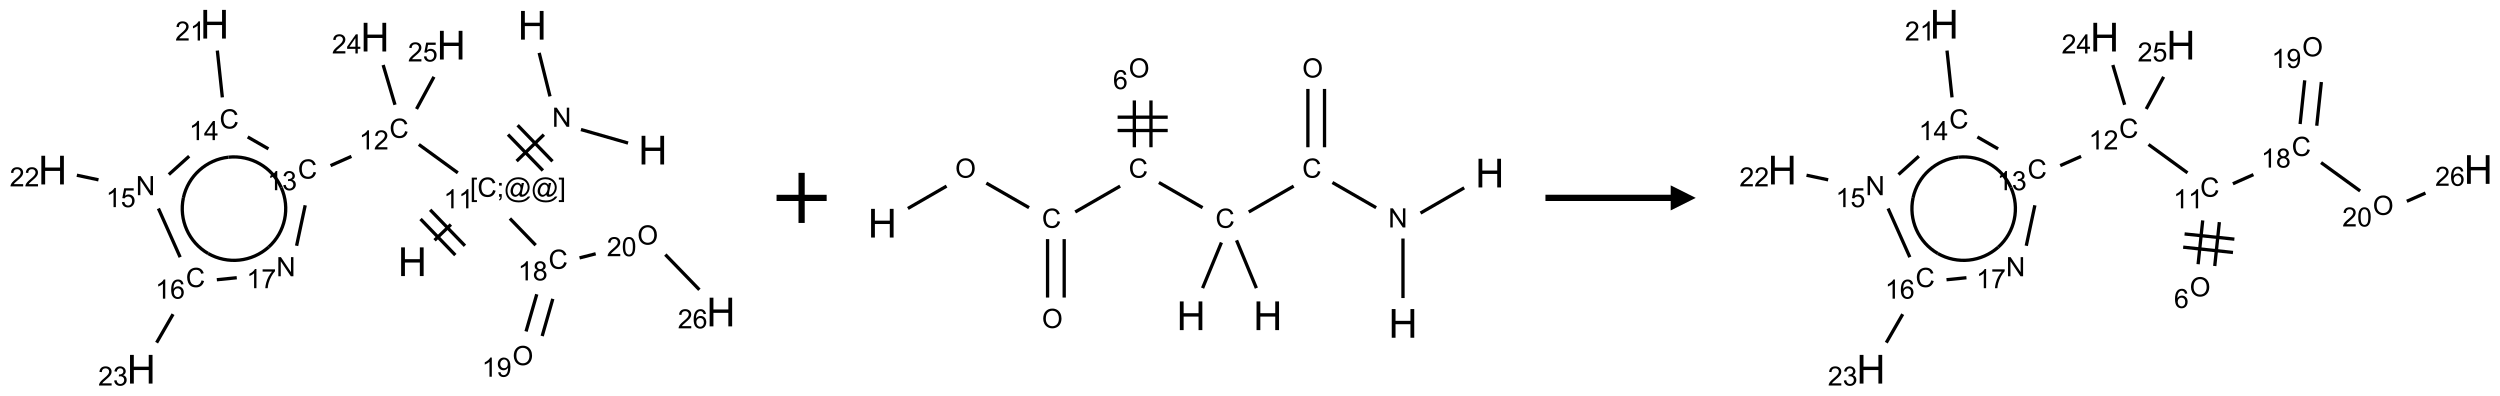 <?xml version="1.0" encoding="UTF-8"?>
<svg xmlns="http://www.w3.org/2000/svg" xmlns:xlink="http://www.w3.org/1999/xlink" width="998" height="158" viewBox="0 0 998 158">
<defs>
<g>
<g id="glyph-0-0">
<path d="M 2 0 L 2 -10 L 10 -10 L 10 0 Z M 2.25 -0.25 L 9.75 -0.25 L 9.75 -9.75 L 2.25 -9.75 Z M 2.25 -0.25 "/>
</g>
<g id="glyph-0-1">
<path d="M 1.281 0 L 1.281 -11.453 L 2.797 -11.453 L 2.797 -6.75 L 8.75 -6.75 L 8.75 -11.453 L 10.266 -11.453 L 10.266 0 L 8.75 0 L 8.75 -5.398 L 2.797 -5.398 L 2.797 0 Z M 1.281 0 "/>
</g>
<g id="glyph-1-0">
<path d="M 1.332 0 L 1.332 -6.668 L 6.668 -6.668 L 6.668 0 Z M 1.5 -0.168 L 6.5 -0.168 L 6.5 -6.5 L 1.5 -6.5 Z M 1.5 -0.168 "/>
</g>
<g id="glyph-1-1">
<path d="M 0.812 0 L 0.812 -7.637 L 1.848 -7.637 L 5.859 -1.641 L 5.859 -7.637 L 6.828 -7.637 L 6.828 0 L 5.793 0 L 1.781 -6 L 1.781 0 Z M 0.812 0 "/>
</g>
<g id="glyph-1-2">
<path d="M 0.723 2.121 L 0.723 -7.637 L 2.793 -7.637 L 2.793 -6.859 L 1.66 -6.859 L 1.66 1.344 L 2.793 1.344 L 2.793 2.121 Z M 0.723 2.121 "/>
</g>
<g id="glyph-1-3">
<path d="M 6.27 -2.676 L 7.281 -2.422 C 7.07 -1.594 6.688 -0.961 6.137 -0.523 C 5.586 -0.086 4.914 0.129 4.121 0.129 C 3.297 0.129 2.629 -0.039 2.113 -0.371 C 1.598 -0.707 1.203 -1.191 0.934 -1.828 C 0.664 -2.465 0.531 -3.145 0.531 -3.875 C 0.531 -4.672 0.684 -5.363 0.988 -5.957 C 1.293 -6.547 1.723 -6.996 2.285 -7.305 C 2.844 -7.613 3.461 -7.766 4.137 -7.766 C 4.898 -7.766 5.543 -7.57 6.062 -7.184 C 6.582 -6.793 6.945 -6.246 7.152 -5.543 L 6.156 -5.309 C 5.98 -5.863 5.723 -6.266 5.387 -6.52 C 5.051 -6.773 4.625 -6.902 4.113 -6.902 C 3.527 -6.902 3.039 -6.762 2.645 -6.48 C 2.25 -6.199 1.973 -5.82 1.812 -5.348 C 1.652 -4.871 1.574 -4.383 1.574 -3.879 C 1.574 -3.23 1.668 -2.664 1.855 -2.18 C 2.047 -1.695 2.34 -1.332 2.738 -1.094 C 3.137 -0.855 3.57 -0.734 4.035 -0.734 C 4.602 -0.734 5.082 -0.898 5.473 -1.223 C 5.867 -1.551 6.133 -2.035 6.27 -2.676 Z M 6.27 -2.676 "/>
</g>
<g id="glyph-1-4">
<path d="M 0.949 -4.465 L 0.949 -5.531 L 2.016 -5.531 L 2.016 -4.465 Z M 0.949 0 L 0.949 -1.066 L 2.016 -1.066 L 2.016 0 C 2.016 0.391 1.945 0.711 1.809 0.949 C 1.668 1.191 1.449 1.379 1.145 1.512 L 0.887 1.109 C 1.082 1.023 1.23 0.895 1.324 0.727 C 1.418 0.559 1.469 0.316 1.48 0 Z M 0.949 0 "/>
</g>
<g id="glyph-1-5">
<path d="M 6.047 -0.848 C 5.82 -0.59 5.57 -0.379 5.289 -0.223 C 5.008 -0.062 4.73 0.016 4.449 0.016 C 4.141 0.016 3.84 -0.074 3.547 -0.254 C 3.254 -0.434 3.02 -0.715 2.836 -1.09 C 2.652 -1.465 2.562 -1.875 2.562 -2.324 C 2.562 -2.875 2.703 -3.43 2.988 -3.98 C 3.27 -4.535 3.621 -4.953 4.043 -5.23 C 4.461 -5.508 4.871 -5.645 5.266 -5.645 C 5.566 -5.645 5.855 -5.566 6.129 -5.41 C 6.402 -5.25 6.641 -5.012 6.84 -4.688 L 7.016 -5.496 L 7.949 -5.496 L 7.199 -2 C 7.094 -1.516 7.043 -1.246 7.043 -1.191 C 7.043 -1.098 7.078 -1.02 7.148 -0.949 C 7.219 -0.883 7.305 -0.848 7.406 -0.848 C 7.59 -0.848 7.832 -0.953 8.129 -1.168 C 8.527 -1.445 8.84 -1.816 9.07 -2.285 C 9.301 -2.75 9.418 -3.234 9.418 -3.73 C 9.418 -4.309 9.27 -4.852 8.973 -5.355 C 8.676 -5.859 8.23 -6.262 7.645 -6.562 C 7.055 -6.863 6.406 -7.016 5.691 -7.016 C 4.879 -7.016 4.137 -6.824 3.465 -6.445 C 2.793 -6.066 2.273 -5.52 1.902 -4.809 C 1.535 -4.098 1.348 -3.34 1.348 -2.527 C 1.348 -1.676 1.535 -0.941 1.902 -0.328 C 2.273 0.285 2.809 0.742 3.508 1.035 C 4.207 1.328 4.984 1.473 5.832 1.473 C 6.742 1.473 7.504 1.32 8.121 1.016 C 8.734 0.711 9.195 0.34 9.5 -0.098 L 10.441 -0.098 C 10.266 0.266 9.961 0.637 9.531 1.016 C 9.102 1.395 8.59 1.695 7.996 1.914 C 7.402 2.133 6.688 2.246 5.848 2.246 C 5.078 2.246 4.367 2.145 3.715 1.949 C 3.066 1.75 2.512 1.453 2.051 1.055 C 1.594 0.656 1.25 0.199 1.016 -0.316 C 0.723 -0.973 0.578 -1.684 0.578 -2.441 C 0.578 -3.289 0.75 -4.098 1.098 -4.863 C 1.523 -5.805 2.125 -6.527 2.902 -7.027 C 3.684 -7.527 4.629 -7.777 5.738 -7.777 C 6.602 -7.777 7.375 -7.602 8.059 -7.246 C 8.746 -6.895 9.285 -6.371 9.684 -5.672 C 10.02 -5.07 10.188 -4.418 10.188 -3.715 C 10.188 -2.707 9.832 -1.812 9.125 -1.031 C 8.492 -0.328 7.801 0.02 7.051 0.02 C 6.812 0.02 6.617 -0.016 6.473 -0.09 C 6.324 -0.16 6.215 -0.266 6.145 -0.402 C 6.102 -0.488 6.066 -0.637 6.047 -0.848 Z M 3.527 -2.262 C 3.527 -1.785 3.641 -1.414 3.863 -1.152 C 4.09 -0.887 4.348 -0.754 4.641 -0.754 C 4.836 -0.754 5.039 -0.812 5.254 -0.93 C 5.469 -1.047 5.676 -1.219 5.871 -1.449 C 6.066 -1.676 6.23 -1.969 6.355 -2.32 C 6.48 -2.672 6.543 -3.027 6.543 -3.379 C 6.543 -3.852 6.426 -4.219 6.191 -4.48 C 5.957 -4.738 5.672 -4.871 5.332 -4.871 C 5.109 -4.871 4.902 -4.812 4.707 -4.699 C 4.512 -4.586 4.32 -4.406 4.137 -4.156 C 3.953 -3.906 3.805 -3.602 3.691 -3.246 C 3.582 -2.887 3.527 -2.559 3.527 -2.262 Z M 3.527 -2.262 "/>
</g>
<g id="glyph-1-6">
<path d="M 2.27 2.121 L 0.203 2.121 L 0.203 1.344 L 1.332 1.344 L 1.332 -6.859 L 0.203 -6.859 L 0.203 -7.637 L 2.27 -7.637 Z M 2.27 2.121 "/>
</g>
<g id="glyph-1-7">
<path d="M 3.973 0 L 3.035 0 L 3.035 -5.973 C 2.809 -5.758 2.516 -5.543 2.148 -5.328 C 1.781 -5.113 1.453 -4.953 1.16 -4.844 L 1.16 -5.75 C 1.684 -5.996 2.145 -6.297 2.535 -6.645 C 2.93 -6.996 3.207 -7.336 3.371 -7.668 L 3.973 -7.668 Z M 3.973 0 "/>
</g>
<g id="glyph-1-8">
<path d="M 5.371 -0.902 L 5.371 0 L 0.324 0 C 0.316 -0.227 0.352 -0.441 0.434 -0.652 C 0.562 -0.996 0.766 -1.332 1.051 -1.668 C 1.332 -2 1.742 -2.387 2.277 -2.824 C 3.105 -3.504 3.668 -4.043 3.957 -4.441 C 4.25 -4.84 4.395 -5.215 4.395 -5.566 C 4.395 -5.938 4.262 -6.254 3.996 -6.508 C 3.73 -6.762 3.387 -6.891 2.957 -6.891 C 2.508 -6.891 2.145 -6.754 1.875 -6.484 C 1.605 -6.215 1.469 -5.84 1.465 -5.359 L 0.5 -5.457 C 0.566 -6.176 0.812 -6.727 1.246 -7.102 C 1.676 -7.477 2.254 -7.668 2.98 -7.668 C 3.711 -7.668 4.293 -7.465 4.719 -7.059 C 5.145 -6.652 5.359 -6.148 5.359 -5.547 C 5.359 -5.242 5.297 -4.941 5.172 -4.645 C 5.047 -4.352 4.84 -4.039 4.551 -3.715 C 4.262 -3.387 3.777 -2.938 3.105 -2.371 C 2.543 -1.898 2.18 -1.578 2.02 -1.41 C 1.859 -1.242 1.73 -1.07 1.625 -0.902 Z M 5.371 -0.902 "/>
</g>
<g id="glyph-1-9">
<path d="M 0.449 -2.016 L 1.387 -2.141 C 1.492 -1.609 1.676 -1.227 1.934 -0.992 C 2.191 -0.758 2.508 -0.641 2.879 -0.641 C 3.32 -0.641 3.695 -0.793 3.996 -1.098 C 4.301 -1.402 4.453 -1.781 4.453 -2.234 C 4.453 -2.664 4.312 -3.02 4.031 -3.301 C 3.75 -3.578 3.391 -3.719 2.957 -3.719 C 2.781 -3.719 2.562 -3.684 2.297 -3.613 L 2.402 -4.438 C 2.465 -4.43 2.516 -4.426 2.551 -4.426 C 2.949 -4.426 3.312 -4.531 3.629 -4.738 C 3.949 -4.949 4.109 -5.27 4.109 -5.703 C 4.109 -6.047 3.992 -6.332 3.762 -6.559 C 3.527 -6.785 3.227 -6.895 2.859 -6.895 C 2.496 -6.895 2.191 -6.781 1.949 -6.551 C 1.707 -6.324 1.547 -5.98 1.48 -5.52 L 0.543 -5.688 C 0.656 -6.316 0.918 -6.805 1.324 -7.148 C 1.73 -7.492 2.234 -7.668 2.84 -7.668 C 3.254 -7.668 3.641 -7.578 3.988 -7.398 C 4.34 -7.219 4.609 -6.977 4.793 -6.668 C 4.98 -6.359 5.074 -6.031 5.074 -5.684 C 5.074 -5.352 4.984 -5.051 4.809 -4.781 C 4.629 -4.512 4.367 -4.297 4.02 -4.137 C 4.473 -4.031 4.824 -3.816 5.074 -3.488 C 5.324 -3.16 5.449 -2.75 5.449 -2.254 C 5.449 -1.59 5.203 -1.023 4.719 -0.559 C 4.234 -0.098 3.617 0.137 2.875 0.137 C 2.203 0.137 1.648 -0.062 1.207 -0.465 C 0.762 -0.863 0.512 -1.379 0.449 -2.016 Z M 0.449 -2.016 "/>
</g>
<g id="glyph-1-10">
<path d="M 3.449 0 L 3.449 -1.828 L 0.137 -1.828 L 0.137 -2.688 L 3.621 -7.637 L 4.387 -7.637 L 4.387 -2.688 L 5.418 -2.688 L 5.418 -1.828 L 4.387 -1.828 L 4.387 0 Z M 3.449 -2.688 L 3.449 -6.129 L 1.059 -2.688 Z M 3.449 -2.688 "/>
</g>
<g id="glyph-1-11">
<path d="M 0.441 -2 L 1.426 -2.082 C 1.5 -1.605 1.668 -1.242 1.934 -1.004 C 2.199 -0.762 2.52 -0.641 2.895 -0.641 C 3.348 -0.641 3.73 -0.812 4.043 -1.152 C 4.355 -1.492 4.512 -1.941 4.512 -2.504 C 4.512 -3.039 4.359 -3.461 4.059 -3.77 C 3.758 -4.078 3.367 -4.234 2.879 -4.234 C 2.578 -4.234 2.305 -4.164 2.062 -4.027 C 1.82 -3.891 1.629 -3.715 1.488 -3.496 L 0.609 -3.609 L 1.348 -7.531 L 5.145 -7.531 L 5.145 -6.637 L 2.098 -6.637 L 1.688 -4.582 C 2.145 -4.902 2.625 -5.062 3.129 -5.062 C 3.797 -5.062 4.359 -4.832 4.816 -4.371 C 5.277 -3.91 5.504 -3.312 5.504 -2.59 C 5.504 -1.898 5.305 -1.301 4.902 -0.797 C 4.41 -0.18 3.742 0.129 2.895 0.129 C 2.199 0.129 1.633 -0.062 1.195 -0.453 C 0.758 -0.844 0.504 -1.359 0.441 -2 Z M 0.441 -2 "/>
</g>
<g id="glyph-1-12">
<path d="M 5.309 -5.766 L 4.375 -5.691 C 4.293 -6.059 4.172 -6.328 4.02 -6.496 C 3.766 -6.762 3.453 -6.895 3.082 -6.895 C 2.785 -6.895 2.523 -6.812 2.297 -6.645 C 2 -6.43 1.77 -6.117 1.598 -5.703 C 1.43 -5.289 1.34 -4.703 1.332 -3.938 C 1.559 -4.281 1.836 -4.535 2.16 -4.703 C 2.488 -4.871 2.828 -4.953 3.188 -4.953 C 3.812 -4.953 4.344 -4.723 4.785 -4.262 C 5.223 -3.801 5.441 -3.207 5.441 -2.48 C 5.441 -2 5.34 -1.555 5.133 -1.145 C 4.926 -0.73 4.641 -0.418 4.281 -0.199 C 3.922 0.02 3.512 0.129 3.051 0.129 C 2.27 0.129 1.633 -0.156 1.141 -0.73 C 0.648 -1.305 0.402 -2.254 0.402 -3.574 C 0.402 -5.051 0.672 -6.121 1.219 -6.793 C 1.695 -7.375 2.336 -7.668 3.141 -7.668 C 3.742 -7.668 4.234 -7.5 4.617 -7.16 C 5 -6.824 5.23 -6.359 5.309 -5.766 Z M 1.48 -2.473 C 1.48 -2.152 1.547 -1.844 1.684 -1.547 C 1.82 -1.25 2.016 -1.027 2.262 -0.871 C 2.508 -0.719 2.766 -0.641 3.035 -0.641 C 3.434 -0.641 3.773 -0.801 4.059 -1.121 C 4.344 -1.441 4.484 -1.875 4.484 -2.422 C 4.484 -2.949 4.344 -3.367 4.062 -3.668 C 3.781 -3.973 3.426 -4.125 3 -4.125 C 2.578 -4.125 2.219 -3.973 1.922 -3.668 C 1.625 -3.363 1.48 -2.969 1.48 -2.473 Z M 1.48 -2.473 "/>
</g>
<g id="glyph-1-13">
<path d="M 0.504 -6.637 L 0.504 -7.535 L 5.449 -7.535 L 5.449 -6.809 C 4.961 -6.289 4.48 -5.602 4.004 -4.746 C 3.527 -3.887 3.156 -3.004 2.895 -2.098 C 2.707 -1.461 2.59 -0.762 2.535 0 L 1.574 0 C 1.582 -0.602 1.703 -1.328 1.926 -2.176 C 2.152 -3.027 2.477 -3.848 2.898 -4.637 C 3.32 -5.426 3.77 -6.094 4.246 -6.637 Z M 0.504 -6.637 "/>
</g>
<g id="glyph-1-14">
<path d="M 1.887 -4.141 C 1.496 -4.281 1.207 -4.484 1.02 -4.75 C 0.832 -5.016 0.738 -5.328 0.738 -5.699 C 0.738 -6.254 0.938 -6.719 1.34 -7.098 C 1.738 -7.477 2.27 -7.668 2.934 -7.668 C 3.598 -7.668 4.137 -7.473 4.543 -7.086 C 4.949 -6.699 5.152 -6.227 5.152 -5.672 C 5.152 -5.316 5.059 -5.008 4.871 -4.746 C 4.688 -4.484 4.406 -4.281 4.027 -4.141 C 4.496 -3.988 4.852 -3.742 5.098 -3.402 C 5.34 -3.062 5.465 -2.656 5.465 -2.184 C 5.465 -1.531 5.234 -0.98 4.77 -0.535 C 4.309 -0.09 3.703 0.129 2.949 0.129 C 2.195 0.129 1.586 -0.094 1.125 -0.539 C 0.664 -0.984 0.434 -1.543 0.434 -2.207 C 0.434 -2.703 0.559 -3.121 0.809 -3.457 C 1.062 -3.793 1.422 -4.02 1.887 -4.141 Z M 1.699 -5.73 C 1.699 -5.367 1.812 -5.074 2.047 -4.844 C 2.281 -4.613 2.582 -4.5 2.953 -4.5 C 3.312 -4.5 3.609 -4.613 3.84 -4.84 C 4.07 -5.066 4.188 -5.348 4.188 -5.676 C 4.188 -6.02 4.07 -6.309 3.832 -6.543 C 3.594 -6.777 3.297 -6.895 2.941 -6.895 C 2.586 -6.895 2.289 -6.781 2.051 -6.551 C 1.816 -6.324 1.699 -6.047 1.699 -5.73 Z M 1.395 -2.203 C 1.395 -1.938 1.461 -1.676 1.586 -1.426 C 1.711 -1.176 1.902 -0.984 2.152 -0.848 C 2.402 -0.711 2.672 -0.641 2.957 -0.641 C 3.406 -0.641 3.777 -0.785 4.066 -1.074 C 4.359 -1.363 4.504 -1.727 4.504 -2.172 C 4.504 -2.625 4.355 -2.996 4.055 -3.293 C 3.754 -3.586 3.379 -3.734 2.926 -3.734 C 2.484 -3.734 2.121 -3.59 1.832 -3.297 C 1.543 -3.004 1.395 -2.641 1.395 -2.203 Z M 1.395 -2.203 "/>
</g>
<g id="glyph-1-15">
<path d="M 0.516 -3.719 C 0.516 -4.984 0.855 -5.977 1.535 -6.695 C 2.215 -7.414 3.094 -7.77 4.172 -7.77 C 4.875 -7.77 5.512 -7.602 6.078 -7.266 C 6.645 -6.93 7.074 -6.461 7.371 -5.855 C 7.668 -5.254 7.816 -4.57 7.816 -3.809 C 7.816 -3.035 7.66 -2.34 7.348 -1.73 C 7.035 -1.117 6.594 -0.656 6.02 -0.34 C 5.449 -0.027 4.828 0.129 4.168 0.129 C 3.449 0.129 2.805 -0.043 2.238 -0.391 C 1.672 -0.738 1.246 -1.211 0.953 -1.812 C 0.66 -2.414 0.516 -3.047 0.516 -3.719 Z M 1.559 -3.703 C 1.559 -2.781 1.805 -2.059 2.301 -1.527 C 2.793 -1 3.414 -0.734 4.16 -0.734 C 4.922 -0.734 5.547 -1 6.039 -1.535 C 6.531 -2.07 6.777 -2.828 6.777 -3.812 C 6.777 -4.434 6.672 -4.977 6.461 -5.441 C 6.25 -5.902 5.945 -6.262 5.539 -6.52 C 5.133 -6.773 4.68 -6.902 4.176 -6.902 C 3.461 -6.902 2.848 -6.656 2.332 -6.164 C 1.816 -5.672 1.559 -4.852 1.559 -3.703 Z M 1.559 -3.703 "/>
</g>
<g id="glyph-1-16">
<path d="M 0.582 -1.766 L 1.484 -1.848 C 1.562 -1.426 1.707 -1.117 1.922 -0.926 C 2.137 -0.734 2.414 -0.641 2.75 -0.641 C 3.039 -0.641 3.289 -0.707 3.508 -0.84 C 3.727 -0.973 3.902 -1.148 4.043 -1.367 C 4.18 -1.586 4.297 -1.887 4.391 -2.262 C 4.484 -2.637 4.531 -3.016 4.531 -3.406 C 4.531 -3.449 4.531 -3.512 4.527 -3.594 C 4.34 -3.297 4.082 -3.055 3.758 -2.867 C 3.434 -2.68 3.082 -2.59 2.703 -2.59 C 2.07 -2.59 1.535 -2.816 1.098 -3.277 C 0.66 -3.734 0.441 -4.34 0.441 -5.09 C 0.441 -5.863 0.672 -6.484 1.129 -6.957 C 1.586 -7.43 2.156 -7.668 2.844 -7.668 C 3.34 -7.668 3.793 -7.531 4.207 -7.266 C 4.617 -7 4.93 -6.617 5.145 -6.121 C 5.355 -5.629 5.465 -4.91 5.465 -3.973 C 5.465 -2.996 5.359 -2.223 5.145 -1.645 C 4.934 -1.066 4.617 -0.625 4.199 -0.324 C 3.781 -0.02 3.293 0.129 2.73 0.129 C 2.133 0.129 1.645 -0.035 1.266 -0.367 C 0.887 -0.699 0.66 -1.164 0.582 -1.766 Z M 4.422 -5.137 C 4.422 -5.676 4.277 -6.102 3.992 -6.418 C 3.707 -6.734 3.359 -6.891 2.957 -6.891 C 2.543 -6.891 2.18 -6.719 1.871 -6.379 C 1.562 -6.039 1.406 -5.598 1.406 -5.059 C 1.406 -4.57 1.555 -4.176 1.848 -3.871 C 2.141 -3.566 2.5 -3.418 2.934 -3.418 C 3.367 -3.418 3.723 -3.57 4.004 -3.871 C 4.281 -4.176 4.422 -4.598 4.422 -5.137 Z M 4.422 -5.137 "/>
</g>
<g id="glyph-1-17">
<path d="M 0.441 -3.766 C 0.441 -4.668 0.535 -5.395 0.723 -5.945 C 0.906 -6.496 1.184 -6.922 1.551 -7.219 C 1.918 -7.516 2.375 -7.668 2.934 -7.668 C 3.344 -7.668 3.703 -7.586 4.012 -7.418 C 4.32 -7.254 4.574 -7.016 4.777 -6.707 C 4.977 -6.395 5.137 -6.016 5.25 -5.57 C 5.363 -5.125 5.422 -4.523 5.422 -3.766 C 5.422 -2.871 5.328 -2.148 5.145 -1.598 C 4.961 -1.047 4.688 -0.621 4.32 -0.32 C 3.953 -0.02 3.492 0.129 2.934 0.129 C 2.195 0.129 1.617 -0.133 1.199 -0.66 C 0.695 -1.297 0.441 -2.332 0.441 -3.766 Z M 1.406 -3.766 C 1.406 -2.512 1.555 -1.68 1.848 -1.262 C 2.141 -0.848 2.5 -0.641 2.934 -0.641 C 3.363 -0.641 3.727 -0.848 4.02 -1.266 C 4.312 -1.684 4.457 -2.516 4.457 -3.766 C 4.457 -5.023 4.312 -5.859 4.02 -6.27 C 3.727 -6.684 3.359 -6.891 2.922 -6.891 C 2.492 -6.891 2.148 -6.707 1.891 -6.344 C 1.566 -5.879 1.406 -5.02 1.406 -3.766 Z M 1.406 -3.766 "/>
</g>
</g>
</defs>
<path fill="none" stroke-width="0.033" stroke-linecap="butt" stroke-linejoin="miter" stroke="rgb(0%, 0%, 0%)" stroke-opacity="1" stroke-miterlimit="10" d="M 5.743 1.186 L 5.273 1.051 " transform="matrix(40, 0, 0, 40, 20.998, 9.67)"/>
<path fill="none" stroke-width="0.033" stroke-linecap="butt" stroke-linejoin="miter" stroke="rgb(0%, 0%, 0%)" stroke-opacity="1" stroke-miterlimit="10" d="M 4.964 0.72 L 4.856 0.286 " transform="matrix(40, 0, 0, 40, 20.998, 9.67)"/>
<path fill="none" stroke-width="0.033" stroke-linecap="butt" stroke-linejoin="miter" stroke="rgb(0%, 0%, 0%)" stroke-opacity="1" stroke-miterlimit="10" d="M 4.903 1.102 L 4.631 1.366 " transform="matrix(40, 0, 0, 40, 20.998, 9.67)"/>
<path fill="none" stroke-width="0.033" stroke-linecap="butt" stroke-linejoin="miter" stroke="rgb(0%, 0%, 0%)" stroke-opacity="1" stroke-miterlimit="10" d="M 4.545 1.101 L 4.893 1.46 " transform="matrix(40, 0, 0, 40, 20.998, 9.67)"/>
<path fill="none" stroke-width="0.033" stroke-linecap="butt" stroke-linejoin="miter" stroke="rgb(0%, 0%, 0%)" stroke-opacity="1" stroke-miterlimit="10" d="M 4.641 1.008 L 4.989 1.368 " transform="matrix(40, 0, 0, 40, 20.998, 9.67)"/>
<path fill="none" stroke-width="0.033" stroke-linecap="butt" stroke-linejoin="miter" stroke="rgb(0%, 0%, 0%)" stroke-opacity="1" stroke-miterlimit="10" d="M 3.975 1.999 L 3.812 2.156 " transform="matrix(40, 0, 0, 40, 20.998, 9.67)"/>
<path fill="none" stroke-width="0.033" stroke-linecap="butt" stroke-linejoin="miter" stroke="rgb(0%, 0%, 0%)" stroke-opacity="1" stroke-miterlimit="10" d="M 3.672 1.944 L 4.019 2.304 " transform="matrix(40, 0, 0, 40, 20.998, 9.67)"/>
<path fill="none" stroke-width="0.033" stroke-linecap="butt" stroke-linejoin="miter" stroke="rgb(0%, 0%, 0%)" stroke-opacity="1" stroke-miterlimit="10" d="M 3.768 1.852 L 4.115 2.211 " transform="matrix(40, 0, 0, 40, 20.998, 9.67)"/>
<path fill="none" stroke-width="0.033" stroke-linecap="butt" stroke-linejoin="miter" stroke="rgb(0%, 0%, 0%)" stroke-opacity="1" stroke-miterlimit="10" d="M 4.044 1.483 L 3.655 1.2 " transform="matrix(40, 0, 0, 40, 20.998, 9.67)"/>
<path fill="none" stroke-width="0.033" stroke-linecap="butt" stroke-linejoin="miter" stroke="rgb(0%, 0%, 0%)" stroke-opacity="1" stroke-miterlimit="10" d="M 2.982 1.319 L 2.774 1.411 " transform="matrix(40, 0, 0, 40, 20.998, 9.67)"/>
<path fill="none" stroke-width="0.033" stroke-linecap="butt" stroke-linejoin="miter" stroke="rgb(0%, 0%, 0%)" stroke-opacity="1" stroke-miterlimit="10" d="M 2.154 1.244 L 1.947 1.125 " transform="matrix(40, 0, 0, 40, 20.998, 9.67)"/>
<path fill="none" stroke-width="0.033" stroke-linecap="butt" stroke-linejoin="miter" stroke="rgb(0%, 0%, 0%)" stroke-opacity="1" stroke-miterlimit="10" d="M 1.694 0.73 L 1.644 0.263 " transform="matrix(40, 0, 0, 40, 20.998, 9.67)"/>
<path fill="none" stroke-width="0.033" stroke-linecap="butt" stroke-linejoin="miter" stroke="rgb(0%, 0%, 0%)" stroke-opacity="1" stroke-miterlimit="10" d="M 1.363 1.317 L 1.16 1.5 " transform="matrix(40, 0, 0, 40, 20.998, 9.67)"/>
<path fill="none" stroke-width="0.033" stroke-linecap="butt" stroke-linejoin="miter" stroke="rgb(0%, 0%, 0%)" stroke-opacity="1" stroke-miterlimit="10" d="M 0.458 1.553 L 0.242 1.507 " transform="matrix(40, 0, 0, 40, 20.998, 9.67)"/>
<path fill="none" stroke-width="0.033" stroke-linecap="butt" stroke-linejoin="miter" stroke="rgb(0%, 0%, 0%)" stroke-opacity="1" stroke-miterlimit="10" d="M 1.056 1.839 L 1.273 2.325 " transform="matrix(40, 0, 0, 40, 20.998, 9.67)"/>
<path fill="none" stroke-width="0.033" stroke-linecap="butt" stroke-linejoin="miter" stroke="rgb(0%, 0%, 0%)" stroke-opacity="1" stroke-miterlimit="10" d="M 1.202 2.894 L 1.038 3.178 " transform="matrix(40, 0, 0, 40, 20.998, 9.67)"/>
<path fill="none" stroke-width="0.033" stroke-linecap="butt" stroke-linejoin="miter" stroke="rgb(0%, 0%, 0%)" stroke-opacity="1" stroke-miterlimit="10" d="M 1.639 2.55 L 1.838 2.53 " transform="matrix(40, 0, 0, 40, 20.998, 9.67)"/>
<path fill="none" stroke-width="0.033" stroke-linecap="butt" stroke-linejoin="miter" stroke="rgb(0%, 0%, 0%)" stroke-opacity="1" stroke-miterlimit="10" d="M 2.435 2.211 L 2.521 1.807 " transform="matrix(40, 0, 0, 40, 20.998, 9.67)"/>
<path fill="none" stroke-width="0.033" stroke-linecap="butt" stroke-linejoin="miter" stroke="rgb(0%, 0%, 0%)" stroke-opacity="1" stroke-miterlimit="10" d="M 3.417 0.804 L 3.299 0.407 " transform="matrix(40, 0, 0, 40, 20.998, 9.67)"/>
<path fill="none" stroke-width="0.033" stroke-linecap="butt" stroke-linejoin="miter" stroke="rgb(0%, 0%, 0%)" stroke-opacity="1" stroke-miterlimit="10" d="M 3.632 0.846 L 3.806 0.525 " transform="matrix(40, 0, 0, 40, 20.998, 9.67)"/>
<path fill="none" stroke-width="0.033" stroke-linecap="butt" stroke-linejoin="miter" stroke="rgb(0%, 0%, 0%)" stroke-opacity="1" stroke-miterlimit="10" d="M 4.564 1.939 L 4.821 2.205 " transform="matrix(40, 0, 0, 40, 20.998, 9.67)"/>
<path fill="none" stroke-width="0.033" stroke-linecap="butt" stroke-linejoin="miter" stroke="rgb(0%, 0%, 0%)" stroke-opacity="1" stroke-miterlimit="10" d="M 4.832 2.695 L 4.725 3.066 " transform="matrix(40, 0, 0, 40, 20.998, 9.67)"/>
<path fill="none" stroke-width="0.033" stroke-linecap="butt" stroke-linejoin="miter" stroke="rgb(0%, 0%, 0%)" stroke-opacity="1" stroke-miterlimit="10" d="M 4.992 2.741 L 4.886 3.112 " transform="matrix(40, 0, 0, 40, 20.998, 9.67)"/>
<path fill="none" stroke-width="0.033" stroke-linecap="butt" stroke-linejoin="miter" stroke="rgb(0%, 0%, 0%)" stroke-opacity="1" stroke-miterlimit="10" d="M 5.259 2.332 L 5.42 2.291 " transform="matrix(40, 0, 0, 40, 20.998, 9.67)"/>
<path fill="none" stroke-width="0.033" stroke-linecap="butt" stroke-linejoin="miter" stroke="rgb(0%, 0%, 0%)" stroke-opacity="1" stroke-miterlimit="10" d="M 6.115 2.299 L 6.455 2.65 " transform="matrix(40, 0, 0, 40, 20.998, 9.67)"/>
<path fill="none" stroke-width="0.033" stroke-linecap="butt" stroke-linejoin="miter" stroke="rgb(0%, 0%, 0%)" stroke-opacity="1" stroke-miterlimit="10" d="M 1.756 1.327 C 1.979 1.304 2.191 1.426 2.282 1.631 " transform="matrix(40, 0, 0, 40, 20.998, 9.67)"/>
<path fill="none" stroke-width="0.033" stroke-linecap="butt" stroke-linejoin="miter" stroke="rgb(0%, 0%, 0%)" stroke-opacity="1" stroke-miterlimit="10" d="M 1.305 1.733 C 1.352 1.515 1.534 1.351 1.756 1.327 " transform="matrix(40, 0, 0, 40, 20.998, 9.67)"/>
<path fill="none" stroke-width="0.033" stroke-linecap="butt" stroke-linejoin="miter" stroke="rgb(0%, 0%, 0%)" stroke-opacity="1" stroke-miterlimit="10" d="M 1.552 2.288 C 1.358 2.176 1.259 1.952 1.305 1.733 " transform="matrix(40, 0, 0, 40, 20.998, 9.67)"/>
<path fill="none" stroke-width="0.033" stroke-linecap="butt" stroke-linejoin="miter" stroke="rgb(0%, 0%, 0%)" stroke-opacity="1" stroke-miterlimit="10" d="M 2.156 2.224 C 1.989 2.374 1.746 2.399 1.552 2.288 " transform="matrix(40, 0, 0, 40, 20.998, 9.67)"/>
<path fill="none" stroke-width="0.033" stroke-linecap="butt" stroke-linejoin="miter" stroke="rgb(0%, 0%, 0%)" stroke-opacity="1" stroke-miterlimit="10" d="M 2.282 1.631 C 2.373 1.835 2.322 2.074 2.156 2.224 " transform="matrix(40, 0, 0, 40, 20.998, 9.67)"/>
<g fill="rgb(0%, 0%, 0%)" fill-opacity="1">
<use xlink:href="#glyph-0-1" x="254.844" y="65.66"/>
</g>
<g fill="rgb(0%, 0%, 0%)" fill-opacity="1">
<use xlink:href="#glyph-1-1" x="220.402" y="50.617"/>
</g>
<g fill="rgb(0%, 0%, 0%)" fill-opacity="1">
<use xlink:href="#glyph-0-1" x="206.719" y="15.82"/>
</g>
<g fill="rgb(0%, 0%, 0%)" fill-opacity="1">
<use xlink:href="#glyph-1-2" x="187.605" y="78.547"/>
<use xlink:href="#glyph-1-3" x="190.569" y="78.547"/>
<use xlink:href="#glyph-1-4" x="198.272" y="78.547"/>
<use xlink:href="#glyph-1-5" x="201.236" y="78.547"/>
<use xlink:href="#glyph-1-5" x="212.064" y="78.547"/>
<use xlink:href="#glyph-1-6" x="222.892" y="78.547"/>
</g>
<g fill="rgb(0%, 0%, 0%)" fill-opacity="1">
<use xlink:href="#glyph-1-7" x="177.09" y="83.172"/>
<use xlink:href="#glyph-1-7" x="183.022" y="83.172"/>
</g>
<g fill="rgb(0%, 0%, 0%)" fill-opacity="1">
<use xlink:href="#glyph-0-1" x="158.848" y="110.207"/>
</g>
<g fill="rgb(0%, 0%, 0%)" fill-opacity="1">
<use xlink:href="#glyph-1-3" x="155.441" y="55.027"/>
</g>
<g fill="rgb(0%, 0%, 0%)" fill-opacity="1">
<use xlink:href="#glyph-1-7" x="143.332" y="59.66"/>
<use xlink:href="#glyph-1-8" x="149.264" y="59.66"/>
</g>
<g fill="rgb(0%, 0%, 0%)" fill-opacity="1">
<use xlink:href="#glyph-1-3" x="118.898" y="71.297"/>
</g>
<g fill="rgb(0%, 0%, 0%)" fill-opacity="1">
<use xlink:href="#glyph-1-7" x="106.715" y="75.93"/>
<use xlink:href="#glyph-1-9" x="112.647" y="75.93"/>
</g>
<g fill="rgb(0%, 0%, 0%)" fill-opacity="1">
<use xlink:href="#glyph-1-3" x="87.633" y="51.297"/>
</g>
<g fill="rgb(0%, 0%, 0%)" fill-opacity="1">
<use xlink:href="#glyph-1-7" x="75.477" y="55.93"/>
<use xlink:href="#glyph-1-10" x="81.409" y="55.93"/>
</g>
<g fill="rgb(0%, 0%, 0%)" fill-opacity="1">
<use xlink:href="#glyph-0-1" x="79.895" y="15.398"/>
</g>
<g fill="rgb(0%, 0%, 0%)" fill-opacity="1">
<use xlink:href="#glyph-1-8" x="69.938" y="16.191"/>
<use xlink:href="#glyph-1-7" x="75.87" y="16.191"/>
</g>
<g fill="rgb(0%, 0%, 0%)" fill-opacity="1">
<use xlink:href="#glyph-1-1" x="54.25" y="77.93"/>
</g>
<g fill="rgb(0%, 0%, 0%)" fill-opacity="1">
<use xlink:href="#glyph-1-7" x="42.289" y="82.695"/>
<use xlink:href="#glyph-1-11" x="48.221" y="82.695"/>
</g>
<g fill="rgb(0%, 0%, 0%)" fill-opacity="1">
<use xlink:href="#glyph-0-1" x="15.227" y="73.629"/>
</g>
<g fill="rgb(0%, 0%, 0%)" fill-opacity="1">
<use xlink:href="#glyph-1-8" x="3.871" y="74.418"/>
<use xlink:href="#glyph-1-8" x="9.803" y="74.418"/>
</g>
<g fill="rgb(0%, 0%, 0%)" fill-opacity="1">
<use xlink:href="#glyph-1-3" x="74.176" y="114.602"/>
</g>
<g fill="rgb(0%, 0%, 0%)" fill-opacity="1">
<use xlink:href="#glyph-1-7" x="61.996" y="119.238"/>
<use xlink:href="#glyph-1-12" x="67.928" y="119.238"/>
</g>
<g fill="rgb(0%, 0%, 0%)" fill-opacity="1">
<use xlink:href="#glyph-0-1" x="50.621" y="153.125"/>
</g>
<g fill="rgb(0%, 0%, 0%)" fill-opacity="1">
<use xlink:href="#glyph-1-8" x="39.188" y="153.918"/>
<use xlink:href="#glyph-1-9" x="45.12" y="153.918"/>
</g>
<g fill="rgb(0%, 0%, 0%)" fill-opacity="1">
<use xlink:href="#glyph-1-1" x="110.301" y="110.289"/>
</g>
<g fill="rgb(0%, 0%, 0%)" fill-opacity="1">
<use xlink:href="#glyph-1-7" x="98.398" y="115.059"/>
<use xlink:href="#glyph-1-13" x="104.331" y="115.059"/>
</g>
<g fill="rgb(0%, 0%, 0%)" fill-opacity="1">
<use xlink:href="#glyph-0-1" x="143.898" y="20.555"/>
</g>
<g fill="rgb(0%, 0%, 0%)" fill-opacity="1">
<use xlink:href="#glyph-1-8" x="132.5" y="21.348"/>
<use xlink:href="#glyph-1-10" x="138.432" y="21.348"/>
</g>
<g fill="rgb(0%, 0%, 0%)" fill-opacity="1">
<use xlink:href="#glyph-0-1" x="174.348" y="23.758"/>
</g>
<g fill="rgb(0%, 0%, 0%)" fill-opacity="1">
<use xlink:href="#glyph-1-8" x="162.855" y="24.547"/>
<use xlink:href="#glyph-1-11" x="168.788" y="24.547"/>
</g>
<g fill="rgb(0%, 0%, 0%)" fill-opacity="1">
<use xlink:href="#glyph-1-3" x="218.961" y="107.312"/>
</g>
<g fill="rgb(0%, 0%, 0%)" fill-opacity="1">
<use xlink:href="#glyph-1-7" x="206.762" y="111.945"/>
<use xlink:href="#glyph-1-14" x="212.694" y="111.945"/>
</g>
<g fill="rgb(0%, 0%, 0%)" fill-opacity="1">
<use xlink:href="#glyph-1-15" x="204.578" y="145.766"/>
</g>
<g fill="rgb(0%, 0%, 0%)" fill-opacity="1">
<use xlink:href="#glyph-1-7" x="192.359" y="150.398"/>
<use xlink:href="#glyph-1-16" x="198.292" y="150.398"/>
</g>
<g fill="rgb(0%, 0%, 0%)" fill-opacity="1">
<use xlink:href="#glyph-1-15" x="254.414" y="97.637"/>
</g>
<g fill="rgb(0%, 0%, 0%)" fill-opacity="1">
<use xlink:href="#glyph-1-8" x="242.242" y="102.27"/>
<use xlink:href="#glyph-1-17" x="248.174" y="102.27"/>
</g>
<g fill="rgb(0%, 0%, 0%)" fill-opacity="1">
<use xlink:href="#glyph-0-1" x="282.004" y="130.289"/>
</g>
<g fill="rgb(0%, 0%, 0%)" fill-opacity="1">
<use xlink:href="#glyph-1-8" x="270.578" y="131.082"/>
<use xlink:href="#glyph-1-12" x="276.51" y="131.082"/>
</g>
<path fill="none" stroke-width="0.062" stroke-linecap="butt" stroke-linejoin="miter" stroke="rgb(0%, 0%, 0%)" stroke-opacity="1" stroke-miterlimit="10" d="M 0 0 L 0.5 0 M 0.25 -0.25 L 0.25 0.25 " transform="matrix(40, 0, 0, 40, 310.002, 79)"/>
<path fill="none" stroke-width="0.033" stroke-linecap="butt" stroke-linejoin="miter" stroke="rgb(0%, 0%, 0%)" stroke-opacity="1" stroke-miterlimit="10" d="M 0.255 1.353 L 0.641 1.13 " transform="matrix(40, 0, 0, 40, 352.229, 29.1)"/>
<path fill="none" stroke-width="0.033" stroke-linecap="butt" stroke-linejoin="miter" stroke="rgb(0%, 0%, 0%)" stroke-opacity="1" stroke-miterlimit="10" d="M 1.038 1.1 L 1.464 1.345 " transform="matrix(40, 0, 0, 40, 352.229, 29.1)"/>
<path fill="none" stroke-width="0.033" stroke-linecap="butt" stroke-linejoin="miter" stroke="rgb(0%, 0%, 0%)" stroke-opacity="1" stroke-miterlimit="10" d="M 1.649 1.659 L 1.649 2.242 " transform="matrix(40, 0, 0, 40, 352.229, 29.1)"/>
<path fill="none" stroke-width="0.033" stroke-linecap="butt" stroke-linejoin="miter" stroke="rgb(0%, 0%, 0%)" stroke-opacity="1" stroke-miterlimit="10" d="M 1.815 1.659 L 1.815 2.242 " transform="matrix(40, 0, 0, 40, 352.229, 29.1)"/>
<path fill="none" stroke-width="0.033" stroke-linecap="butt" stroke-linejoin="miter" stroke="rgb(0%, 0%, 0%)" stroke-opacity="1" stroke-miterlimit="10" d="M 1.925 1.388 L 2.373 1.13 " transform="matrix(40, 0, 0, 40, 352.229, 29.1)"/>
<path fill="none" stroke-width="0.033" stroke-linecap="butt" stroke-linejoin="miter" stroke="rgb(0%, 0%, 0%)" stroke-opacity="1" stroke-miterlimit="10" d="M 2.76 1.094 L 3.196 1.345 " transform="matrix(40, 0, 0, 40, 352.229, 29.1)"/>
<path fill="none" stroke-width="0.033" stroke-linecap="butt" stroke-linejoin="miter" stroke="rgb(0%, 0%, 0%)" stroke-opacity="1" stroke-miterlimit="10" d="M 3.535 1.671 L 3.733 2.148 " transform="matrix(40, 0, 0, 40, 352.229, 29.1)"/>
<path fill="none" stroke-width="0.033" stroke-linecap="butt" stroke-linejoin="miter" stroke="rgb(0%, 0%, 0%)" stroke-opacity="1" stroke-miterlimit="10" d="M 3.384 1.693 L 3.196 2.148 " transform="matrix(40, 0, 0, 40, 352.229, 29.1)"/>
<path fill="none" stroke-width="0.033" stroke-linecap="butt" stroke-linejoin="miter" stroke="rgb(0%, 0%, 0%)" stroke-opacity="1" stroke-miterlimit="10" d="M 3.657 1.388 L 4.105 1.13 " transform="matrix(40, 0, 0, 40, 352.229, 29.1)"/>
<path fill="none" stroke-width="0.033" stroke-linecap="butt" stroke-linejoin="miter" stroke="rgb(0%, 0%, 0%)" stroke-opacity="1" stroke-miterlimit="10" d="M 4.413 0.742 L 4.413 0.16 " transform="matrix(40, 0, 0, 40, 352.229, 29.1)"/>
<path fill="none" stroke-width="0.033" stroke-linecap="butt" stroke-linejoin="miter" stroke="rgb(0%, 0%, 0%)" stroke-opacity="1" stroke-miterlimit="10" d="M 4.247 0.742 L 4.247 0.16 " transform="matrix(40, 0, 0, 40, 352.229, 29.1)"/>
<path fill="none" stroke-width="0.033" stroke-linecap="butt" stroke-linejoin="miter" stroke="rgb(0%, 0%, 0%)" stroke-opacity="1" stroke-miterlimit="10" d="M 4.492 1.094 L 4.928 1.345 " transform="matrix(40, 0, 0, 40, 352.229, 29.1)"/>
<path fill="none" stroke-width="0.033" stroke-linecap="butt" stroke-linejoin="miter" stroke="rgb(0%, 0%, 0%)" stroke-opacity="1" stroke-miterlimit="10" d="M 5.196 1.653 L 5.196 2.247 " transform="matrix(40, 0, 0, 40, 352.229, 29.1)"/>
<path fill="none" stroke-width="0.033" stroke-linecap="butt" stroke-linejoin="miter" stroke="rgb(0%, 0%, 0%)" stroke-opacity="1" stroke-miterlimit="10" d="M 5.371 1.399 L 5.807 1.147 " transform="matrix(40, 0, 0, 40, 352.229, 29.1)"/>
<path fill="none" stroke-width="0.033" stroke-linecap="butt" stroke-linejoin="miter" stroke="rgb(0%, 0%, 0%)" stroke-opacity="1" stroke-miterlimit="10" d="M 2.681 0.742 L 2.681 0.275 " transform="matrix(40, 0, 0, 40, 352.229, 29.1)"/>
<path fill="none" stroke-width="0.033" stroke-linecap="butt" stroke-linejoin="miter" stroke="rgb(0%, 0%, 0%)" stroke-opacity="1" stroke-miterlimit="10" d="M 2.515 0.742 L 2.515 0.275 " transform="matrix(40, 0, 0, 40, 352.229, 29.1)"/>
<path fill="none" stroke-width="0.033" stroke-linecap="butt" stroke-linejoin="miter" stroke="rgb(0%, 0%, 0%)" stroke-opacity="1" stroke-miterlimit="10" d="M 2.848 0.442 L 2.348 0.442 " transform="matrix(40, 0, 0, 40, 352.229, 29.1)"/>
<path fill="none" stroke-width="0.033" stroke-linecap="butt" stroke-linejoin="miter" stroke="rgb(0%, 0%, 0%)" stroke-opacity="1" stroke-miterlimit="10" d="M 2.848 0.575 L 2.348 0.575 " transform="matrix(40, 0, 0, 40, 352.229, 29.1)"/>
<g fill="rgb(0%, 0%, 0%)" fill-opacity="1">
<use xlink:href="#glyph-0-1" x="346.457" y="94.828"/>
</g>
<g fill="rgb(0%, 0%, 0%)" fill-opacity="1">
<use xlink:href="#glyph-1-15" x="381.293" y="70.949"/>
</g>
<g fill="rgb(0%, 0%, 0%)" fill-opacity="1">
<use xlink:href="#glyph-1-3" x="415.918" y="90.945"/>
</g>
<g fill="rgb(0%, 0%, 0%)" fill-opacity="1">
<use xlink:href="#glyph-1-15" x="415.934" y="130.949"/>
</g>
<g fill="rgb(0%, 0%, 0%)" fill-opacity="1">
<use xlink:href="#glyph-1-3" x="450.559" y="70.945"/>
</g>
<g fill="rgb(0%, 0%, 0%)" fill-opacity="1">
<use xlink:href="#glyph-1-3" x="485.199" y="90.945"/>
</g>
<g fill="rgb(0%, 0%, 0%)" fill-opacity="1">
<use xlink:href="#glyph-0-1" x="500.328" y="131.781"/>
</g>
<g fill="rgb(0%, 0%, 0%)" fill-opacity="1">
<use xlink:href="#glyph-0-1" x="469.711" y="131.781"/>
</g>
<g fill="rgb(0%, 0%, 0%)" fill-opacity="1">
<use xlink:href="#glyph-1-3" x="519.84" y="70.945"/>
</g>
<g fill="rgb(0%, 0%, 0%)" fill-opacity="1">
<use xlink:href="#glyph-1-15" x="519.855" y="30.949"/>
</g>
<g fill="rgb(0%, 0%, 0%)" fill-opacity="1">
<use xlink:href="#glyph-1-1" x="554.199" y="90.812"/>
</g>
<g fill="rgb(0%, 0%, 0%)" fill-opacity="1">
<use xlink:href="#glyph-0-1" x="554.301" y="134.828"/>
</g>
<g fill="rgb(0%, 0%, 0%)" fill-opacity="1">
<use xlink:href="#glyph-0-1" x="588.941" y="74.828"/>
</g>
<g fill="rgb(0%, 0%, 0%)" fill-opacity="1">
<use xlink:href="#glyph-1-15" x="450.574" y="30.949"/>
</g>
<g fill="rgb(0%, 0%, 0%)" fill-opacity="1">
<use xlink:href="#glyph-1-12" x="444.312" y="35.582"/>
</g>
<path fill-rule="nonzero" fill="rgb(0%, 0%, 0%)" fill-opacity="1" d="M 616.941 80.25 L 666.941 80.25 L 666.941 84 L 676.941 79 L 666.941 74 L 666.941 77.75 L 616.941 77.75 "/>
<path fill="none" stroke-width="0.033" stroke-linecap="butt" stroke-linejoin="miter" stroke="rgb(0%, 0%, 0%)" stroke-opacity="1" stroke-miterlimit="10" d="M 4.316 2.413 L 4.362 1.975 " transform="matrix(40, 0, 0, 40, 711.486, 9.67)"/>
<path fill="none" stroke-width="0.033" stroke-linecap="butt" stroke-linejoin="miter" stroke="rgb(0%, 0%, 0%)" stroke-opacity="1" stroke-miterlimit="10" d="M 4.15 2.395 L 4.196 1.958 " transform="matrix(40, 0, 0, 40, 711.486, 9.67)"/>
<path fill="none" stroke-width="0.033" stroke-linecap="butt" stroke-linejoin="miter" stroke="rgb(0%, 0%, 0%)" stroke-opacity="1" stroke-miterlimit="10" d="M 4.512 2.145 L 4.015 2.093 " transform="matrix(40, 0, 0, 40, 711.486, 9.67)"/>
<path fill="none" stroke-width="0.033" stroke-linecap="butt" stroke-linejoin="miter" stroke="rgb(0%, 0%, 0%)" stroke-opacity="1" stroke-miterlimit="10" d="M 4.498 2.278 L 4.001 2.225 " transform="matrix(40, 0, 0, 40, 711.486, 9.67)"/>
<path fill="none" stroke-width="0.033" stroke-linecap="butt" stroke-linejoin="miter" stroke="rgb(0%, 0%, 0%)" stroke-opacity="1" stroke-miterlimit="10" d="M 4.044 1.483 L 3.655 1.2 " transform="matrix(40, 0, 0, 40, 711.486, 9.67)"/>
<path fill="none" stroke-width="0.033" stroke-linecap="butt" stroke-linejoin="miter" stroke="rgb(0%, 0%, 0%)" stroke-opacity="1" stroke-miterlimit="10" d="M 2.982 1.319 L 2.774 1.411 " transform="matrix(40, 0, 0, 40, 711.486, 9.67)"/>
<path fill="none" stroke-width="0.033" stroke-linecap="butt" stroke-linejoin="miter" stroke="rgb(0%, 0%, 0%)" stroke-opacity="1" stroke-miterlimit="10" d="M 2.154 1.244 L 1.947 1.125 " transform="matrix(40, 0, 0, 40, 711.486, 9.67)"/>
<path fill="none" stroke-width="0.033" stroke-linecap="butt" stroke-linejoin="miter" stroke="rgb(0%, 0%, 0%)" stroke-opacity="1" stroke-miterlimit="10" d="M 1.694 0.73 L 1.644 0.263 " transform="matrix(40, 0, 0, 40, 711.486, 9.67)"/>
<path fill="none" stroke-width="0.033" stroke-linecap="butt" stroke-linejoin="miter" stroke="rgb(0%, 0%, 0%)" stroke-opacity="1" stroke-miterlimit="10" d="M 1.363 1.317 L 1.16 1.5 " transform="matrix(40, 0, 0, 40, 711.486, 9.67)"/>
<path fill="none" stroke-width="0.033" stroke-linecap="butt" stroke-linejoin="miter" stroke="rgb(0%, 0%, 0%)" stroke-opacity="1" stroke-miterlimit="10" d="M 0.458 1.553 L 0.242 1.507 " transform="matrix(40, 0, 0, 40, 711.486, 9.67)"/>
<path fill="none" stroke-width="0.033" stroke-linecap="butt" stroke-linejoin="miter" stroke="rgb(0%, 0%, 0%)" stroke-opacity="1" stroke-miterlimit="10" d="M 1.056 1.839 L 1.273 2.325 " transform="matrix(40, 0, 0, 40, 711.486, 9.67)"/>
<path fill="none" stroke-width="0.033" stroke-linecap="butt" stroke-linejoin="miter" stroke="rgb(0%, 0%, 0%)" stroke-opacity="1" stroke-miterlimit="10" d="M 1.202 2.894 L 1.038 3.178 " transform="matrix(40, 0, 0, 40, 711.486, 9.67)"/>
<path fill="none" stroke-width="0.033" stroke-linecap="butt" stroke-linejoin="miter" stroke="rgb(0%, 0%, 0%)" stroke-opacity="1" stroke-miterlimit="10" d="M 1.639 2.55 L 1.838 2.53 " transform="matrix(40, 0, 0, 40, 711.486, 9.67)"/>
<path fill="none" stroke-width="0.033" stroke-linecap="butt" stroke-linejoin="miter" stroke="rgb(0%, 0%, 0%)" stroke-opacity="1" stroke-miterlimit="10" d="M 2.435 2.211 L 2.521 1.807 " transform="matrix(40, 0, 0, 40, 711.486, 9.67)"/>
<path fill="none" stroke-width="0.033" stroke-linecap="butt" stroke-linejoin="miter" stroke="rgb(0%, 0%, 0%)" stroke-opacity="1" stroke-miterlimit="10" d="M 3.417 0.804 L 3.299 0.407 " transform="matrix(40, 0, 0, 40, 711.486, 9.67)"/>
<path fill="none" stroke-width="0.033" stroke-linecap="butt" stroke-linejoin="miter" stroke="rgb(0%, 0%, 0%)" stroke-opacity="1" stroke-miterlimit="10" d="M 3.632 0.846 L 3.806 0.525 " transform="matrix(40, 0, 0, 40, 711.486, 9.67)"/>
<path fill="none" stroke-width="0.033" stroke-linecap="butt" stroke-linejoin="miter" stroke="rgb(0%, 0%, 0%)" stroke-opacity="1" stroke-miterlimit="10" d="M 4.497 1.592 L 4.702 1.501 " transform="matrix(40, 0, 0, 40, 711.486, 9.67)"/>
<path fill="none" stroke-width="0.033" stroke-linecap="butt" stroke-linejoin="miter" stroke="rgb(0%, 0%, 0%)" stroke-opacity="1" stroke-miterlimit="10" d="M 5.334 1.013 L 5.38 0.577 " transform="matrix(40, 0, 0, 40, 711.486, 9.67)"/>
<path fill="none" stroke-width="0.033" stroke-linecap="butt" stroke-linejoin="miter" stroke="rgb(0%, 0%, 0%)" stroke-opacity="1" stroke-miterlimit="10" d="M 5.168 0.996 L 5.214 0.56 " transform="matrix(40, 0, 0, 40, 711.486, 9.67)"/>
<path fill="none" stroke-width="0.033" stroke-linecap="butt" stroke-linejoin="miter" stroke="rgb(0%, 0%, 0%)" stroke-opacity="1" stroke-miterlimit="10" d="M 5.377 1.381 L 5.767 1.664 " transform="matrix(40, 0, 0, 40, 711.486, 9.67)"/>
<path fill="none" stroke-width="0.033" stroke-linecap="butt" stroke-linejoin="miter" stroke="rgb(0%, 0%, 0%)" stroke-opacity="1" stroke-miterlimit="10" d="M 6.233 1.767 L 6.419 1.685 " transform="matrix(40, 0, 0, 40, 711.486, 9.67)"/>
<path fill="none" stroke-width="0.033" stroke-linecap="butt" stroke-linejoin="miter" stroke="rgb(0%, 0%, 0%)" stroke-opacity="1" stroke-miterlimit="10" d="M 1.756 1.327 C 1.979 1.304 2.191 1.426 2.282 1.631 " transform="matrix(40, 0, 0, 40, 711.486, 9.67)"/>
<path fill="none" stroke-width="0.033" stroke-linecap="butt" stroke-linejoin="miter" stroke="rgb(0%, 0%, 0%)" stroke-opacity="1" stroke-miterlimit="10" d="M 1.305 1.733 C 1.352 1.515 1.534 1.351 1.756 1.327 " transform="matrix(40, 0, 0, 40, 711.486, 9.67)"/>
<path fill="none" stroke-width="0.033" stroke-linecap="butt" stroke-linejoin="miter" stroke="rgb(0%, 0%, 0%)" stroke-opacity="1" stroke-miterlimit="10" d="M 1.552 2.288 C 1.358 2.176 1.259 1.952 1.305 1.733 " transform="matrix(40, 0, 0, 40, 711.486, 9.67)"/>
<path fill="none" stroke-width="0.033" stroke-linecap="butt" stroke-linejoin="miter" stroke="rgb(0%, 0%, 0%)" stroke-opacity="1" stroke-miterlimit="10" d="M 2.156 2.224 C 1.989 2.374 1.746 2.399 1.552 2.288 " transform="matrix(40, 0, 0, 40, 711.486, 9.67)"/>
<path fill="none" stroke-width="0.033" stroke-linecap="butt" stroke-linejoin="miter" stroke="rgb(0%, 0%, 0%)" stroke-opacity="1" stroke-miterlimit="10" d="M 2.282 1.631 C 2.373 1.835 2.322 2.074 2.156 2.224 " transform="matrix(40, 0, 0, 40, 711.486, 9.67)"/>
<g fill="rgb(0%, 0%, 0%)" fill-opacity="1">
<use xlink:href="#glyph-1-15" x="874.125" y="118.324"/>
</g>
<g fill="rgb(0%, 0%, 0%)" fill-opacity="1">
<use xlink:href="#glyph-1-12" x="867.863" y="122.953"/>
</g>
<g fill="rgb(0%, 0%, 0%)" fill-opacity="1">
<use xlink:href="#glyph-1-3" x="878.289" y="78.539"/>
</g>
<g fill="rgb(0%, 0%, 0%)" fill-opacity="1">
<use xlink:href="#glyph-1-7" x="867.578" y="83.172"/>
<use xlink:href="#glyph-1-7" x="873.51" y="83.172"/>
</g>
<g fill="rgb(0%, 0%, 0%)" fill-opacity="1">
<use xlink:href="#glyph-1-3" x="845.93" y="55.027"/>
</g>
<g fill="rgb(0%, 0%, 0%)" fill-opacity="1">
<use xlink:href="#glyph-1-7" x="833.82" y="59.66"/>
<use xlink:href="#glyph-1-8" x="839.753" y="59.66"/>
</g>
<g fill="rgb(0%, 0%, 0%)" fill-opacity="1">
<use xlink:href="#glyph-1-3" x="809.387" y="71.297"/>
</g>
<g fill="rgb(0%, 0%, 0%)" fill-opacity="1">
<use xlink:href="#glyph-1-7" x="797.203" y="75.93"/>
<use xlink:href="#glyph-1-9" x="803.135" y="75.93"/>
</g>
<g fill="rgb(0%, 0%, 0%)" fill-opacity="1">
<use xlink:href="#glyph-1-3" x="778.121" y="51.297"/>
</g>
<g fill="rgb(0%, 0%, 0%)" fill-opacity="1">
<use xlink:href="#glyph-1-7" x="765.965" y="55.93"/>
<use xlink:href="#glyph-1-10" x="771.897" y="55.93"/>
</g>
<g fill="rgb(0%, 0%, 0%)" fill-opacity="1">
<use xlink:href="#glyph-0-1" x="770.383" y="15.398"/>
</g>
<g fill="rgb(0%, 0%, 0%)" fill-opacity="1">
<use xlink:href="#glyph-1-8" x="760.426" y="16.191"/>
<use xlink:href="#glyph-1-7" x="766.358" y="16.191"/>
</g>
<g fill="rgb(0%, 0%, 0%)" fill-opacity="1">
<use xlink:href="#glyph-1-1" x="744.738" y="77.93"/>
</g>
<g fill="rgb(0%, 0%, 0%)" fill-opacity="1">
<use xlink:href="#glyph-1-7" x="732.777" y="82.695"/>
<use xlink:href="#glyph-1-11" x="738.71" y="82.695"/>
</g>
<g fill="rgb(0%, 0%, 0%)" fill-opacity="1">
<use xlink:href="#glyph-0-1" x="705.715" y="73.629"/>
</g>
<g fill="rgb(0%, 0%, 0%)" fill-opacity="1">
<use xlink:href="#glyph-1-8" x="694.359" y="74.418"/>
<use xlink:href="#glyph-1-8" x="700.292" y="74.418"/>
</g>
<g fill="rgb(0%, 0%, 0%)" fill-opacity="1">
<use xlink:href="#glyph-1-3" x="764.664" y="114.602"/>
</g>
<g fill="rgb(0%, 0%, 0%)" fill-opacity="1">
<use xlink:href="#glyph-1-7" x="752.484" y="119.238"/>
<use xlink:href="#glyph-1-12" x="758.417" y="119.238"/>
</g>
<g fill="rgb(0%, 0%, 0%)" fill-opacity="1">
<use xlink:href="#glyph-0-1" x="741.109" y="153.125"/>
</g>
<g fill="rgb(0%, 0%, 0%)" fill-opacity="1">
<use xlink:href="#glyph-1-8" x="729.676" y="153.918"/>
<use xlink:href="#glyph-1-9" x="735.608" y="153.918"/>
</g>
<g fill="rgb(0%, 0%, 0%)" fill-opacity="1">
<use xlink:href="#glyph-1-1" x="800.789" y="110.289"/>
</g>
<g fill="rgb(0%, 0%, 0%)" fill-opacity="1">
<use xlink:href="#glyph-1-7" x="788.887" y="115.059"/>
<use xlink:href="#glyph-1-13" x="794.819" y="115.059"/>
</g>
<g fill="rgb(0%, 0%, 0%)" fill-opacity="1">
<use xlink:href="#glyph-0-1" x="834.387" y="20.555"/>
</g>
<g fill="rgb(0%, 0%, 0%)" fill-opacity="1">
<use xlink:href="#glyph-1-8" x="822.988" y="21.348"/>
<use xlink:href="#glyph-1-10" x="828.921" y="21.348"/>
</g>
<g fill="rgb(0%, 0%, 0%)" fill-opacity="1">
<use xlink:href="#glyph-0-1" x="864.836" y="23.758"/>
</g>
<g fill="rgb(0%, 0%, 0%)" fill-opacity="1">
<use xlink:href="#glyph-1-8" x="853.344" y="24.547"/>
<use xlink:href="#glyph-1-11" x="859.276" y="24.547"/>
</g>
<g fill="rgb(0%, 0%, 0%)" fill-opacity="1">
<use xlink:href="#glyph-1-3" x="914.832" y="62.27"/>
</g>
<g fill="rgb(0%, 0%, 0%)" fill-opacity="1">
<use xlink:href="#glyph-1-7" x="902.629" y="66.902"/>
<use xlink:href="#glyph-1-14" x="908.561" y="66.902"/>
</g>
<g fill="rgb(0%, 0%, 0%)" fill-opacity="1">
<use xlink:href="#glyph-1-15" x="919.027" y="22.492"/>
</g>
<g fill="rgb(0%, 0%, 0%)" fill-opacity="1">
<use xlink:href="#glyph-1-7" x="906.812" y="27.125"/>
<use xlink:href="#glyph-1-16" x="912.745" y="27.125"/>
</g>
<g fill="rgb(0%, 0%, 0%)" fill-opacity="1">
<use xlink:href="#glyph-1-15" x="947.207" y="85.785"/>
</g>
<g fill="rgb(0%, 0%, 0%)" fill-opacity="1">
<use xlink:href="#glyph-1-8" x="935.035" y="90.414"/>
<use xlink:href="#glyph-1-17" x="940.967" y="90.414"/>
</g>
<g fill="rgb(0%, 0%, 0%)" fill-opacity="1">
<use xlink:href="#glyph-0-1" x="983.555" y="73.395"/>
</g>
<g fill="rgb(0%, 0%, 0%)" fill-opacity="1">
<use xlink:href="#glyph-1-8" x="972.125" y="74.184"/>
<use xlink:href="#glyph-1-12" x="978.057" y="74.184"/>
</g>
</svg>
